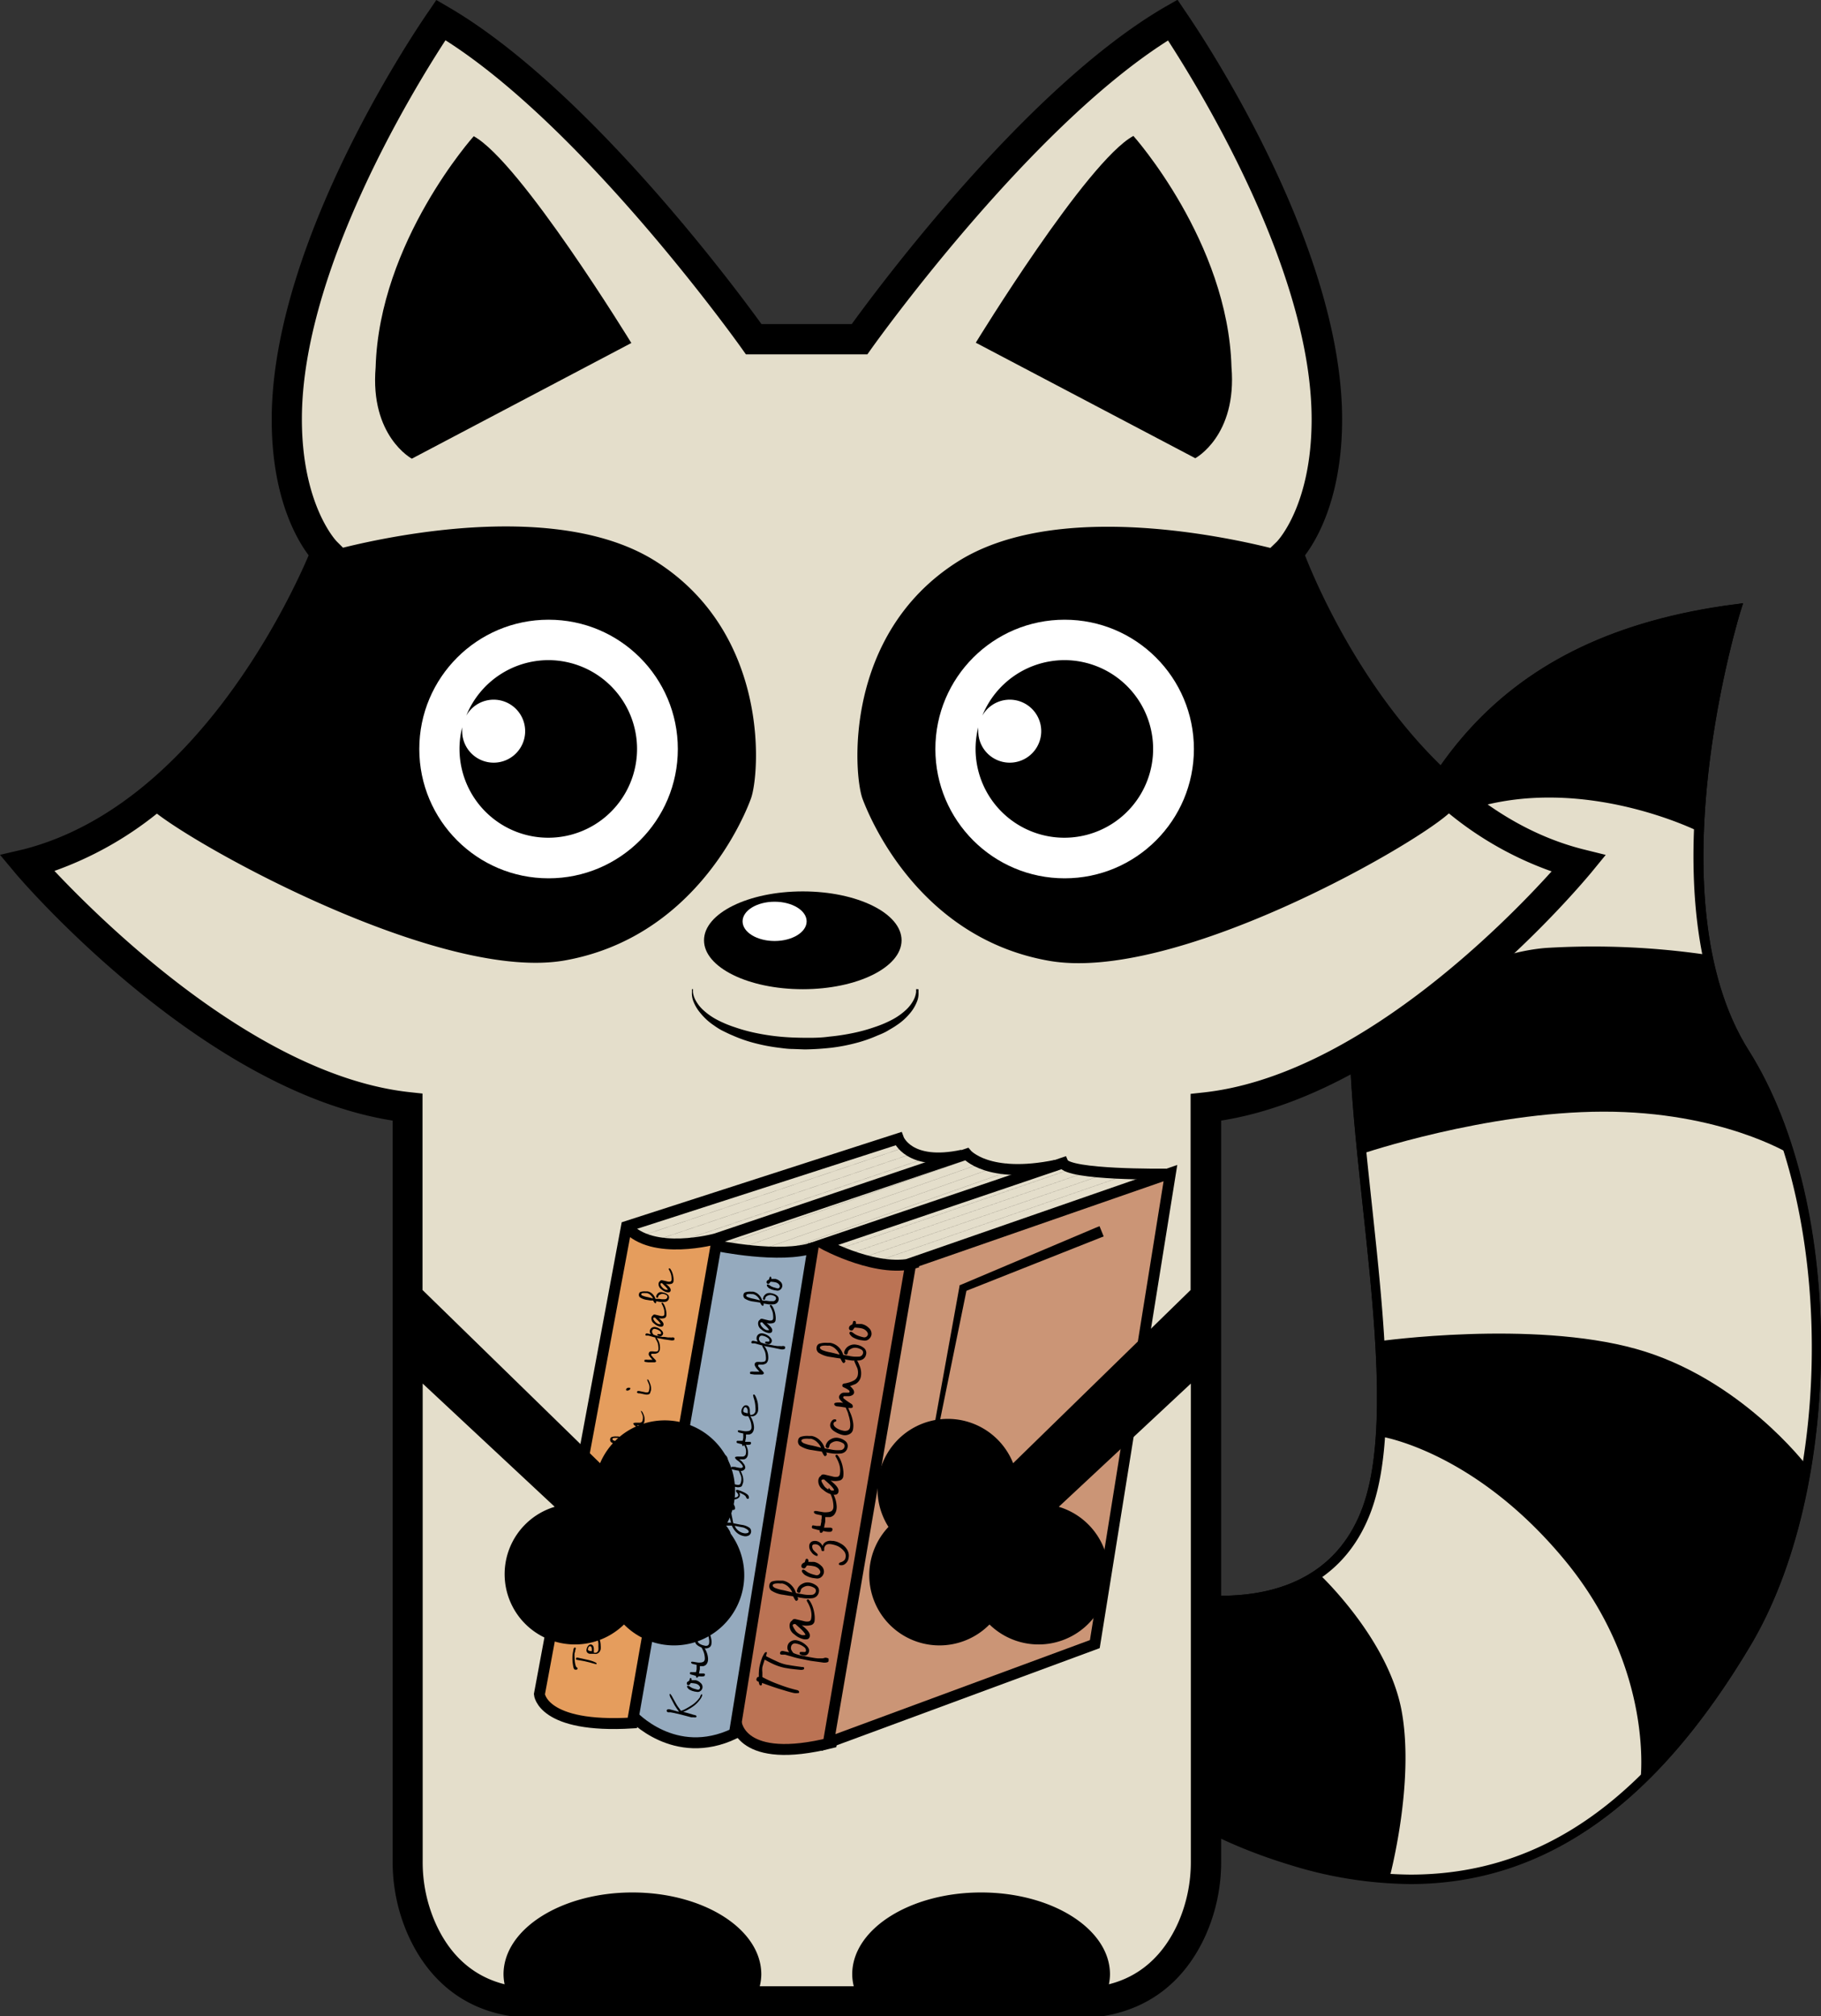 <svg xmlns="http://www.w3.org/2000/svg" viewBox="0 0 236.52 261.82"><rect x="0" y="0" width="236.52" height="261.82" fill="#333333" stroke="none"/><defs><style>.cls-1,.cls-7,.cls-8,.cls-9{stroke:#000;stroke-miterlimit:10;}.cls-1{stroke-width:1.22px;}.cls-2{fill:#e4decb;}.cls-3{fill:#fff;}.cls-4{fill:#bb7354;}.cls-5{fill:#95aabe;}.cls-6{fill:#e59d5d;}.cls-7,.cls-9{fill:none;}.cls-7,.cls-8{stroke-width:1.42px;}.cls-8{fill:#cb9576;}.cls-9{stroke-width:0.01px;}</style></defs><title>logo2</title><g id="Слой_2" data-name="Слой 2"><g id="Слой_1-2" data-name="Слой 1"><path class="cls-1" d="M151,206.93s20.48,5.53,26.55-11-4.61-55.44-.8-70.32c6.27-24.51,17.45-42.5,48.78-46.56,0,0-11.71,37.37,1.09,57.66s11.9,57,.27,76.53-29.13,37.41-59.18,28.25-31-29.38-31-29.38Z"/><path class="cls-2" d="M179.28,186.52s.9,11.27-8,17.81c0,0,9,8.36,10.76,17.78s-1.58,21.79-1.58,21.79a42.68,42.68,0,0,0,32.6-12.61s1.95-14.47-9.84-28.72S179.28,186.52,179.28,186.52Z"/><path class="cls-2" d="M232.42,149.83s-8.88-5.5-24.18-5.48-31.36,5.48-31.36,5.48l2.32,24.32s19.71-2.77,33.27,1,22.17,15.15,22.17,15.15S238.25,162.93,232.42,149.83Z"/><path class="cls-2" d="M200.82,123.09a102.21,102.21,0,0,1,20.94.9s-1.14-14.85-1.09-16c0,0-21.8-11-38.56,1.68,0,0-6.58,14.57-6.23,23.8C175.89,133.43,190.4,123.88,200.82,123.09Z"/><path d="M227.11,136.41c-12.5-19.81-1.14-56.78-1-57.15l.29-.91-.95.12c-33.87,4.39-43.71,25.19-49.3,47-1.75,6.86-.5,18.57.83,31,1.6,14.95,3.26,30.4,0,39.28-3.48,9.47-11.9,11.46-18.34,11.46a32.15,32.15,0,0,1-7.48-.87l-.19,0-14.86,5.42,0,.45c0,.21,1.29,20.77,31.4,29.94a53.93,53.93,0,0,0,15.66,2.5c17.35,0,31.81-10.15,44.22-31C239.68,192.91,239.55,156.13,227.11,136.41ZM226.34,213c-12.34,20.75-26.06,30.42-43.17,30.42a52.73,52.73,0,0,1-15.3-2.44c-26.8-8.17-30.11-25.41-30.49-28.39l13.63-5a33.54,33.54,0,0,0,7.6.86c6.83,0,15.76-2.13,19.49-12.26,3.37-9.15,1.69-24.75.08-39.83-1.32-12.29-2.56-23.9-.86-30.54,5.43-21.2,14.94-41.42,47.33-46-1.75,6-10.41,38.49,1.43,57.25C238.3,156.45,238.43,192.62,226.34,213Z"/><path class="cls-2" d="M104.76,259.85H66.47c-6.57-1-10-5.47-11.74-9.39a21.58,21.58,0,0,1-1.81-8.83V143.8C28.18,141,3.53,112.15,3.53,112.15c25.92-6.68,38.78-40.42,38.78-40.42s-5.11-4.91-5.11-17.28c0-23.17,20-51.84,20-51.84C76.49,13.8,97.89,44,97.89,44h13.75S133,13.8,152.29,2.61c0,0,20,28.67,20,51.84,0,12.37-5.11,17.28-5.11,17.28s11.88,33.74,37.8,40.42c0,0-23.66,28.9-48.41,31.65v97.84a21.58,21.58,0,0,1-1.81,8.83c-1.76,3.92-5.17,8.34-11.74,9.39Z"/><ellipse cx="104.27" cy="122.1" rx="12.83" ry="6.35"/><ellipse class="cls-3" cx="100.61" cy="119.64" rx="4.16" ry="2.55"/><path d="M119.3,128.46l0,.39a2.78,2.78,0,0,1-.18,1.16,5.34,5.34,0,0,1-.94,1.58,7.79,7.79,0,0,1-1.77,1.57c-.35.25-.74.46-1.14.7s-.84.42-1.29.6a18,18,0,0,1-2.89,1,23.05,23.05,0,0,1-3.19.6c-1.11.12-2.18.19-3.36.21l-1.62-.06c-.56,0-1.13-.08-1.68-.15a23.64,23.64,0,0,1-3.18-.6,18.12,18.12,0,0,1-2.89-1c-.45-.18-.88-.4-1.29-.6s-.79-.45-1.14-.7A7.81,7.81,0,0,1,91,131.58a5.33,5.33,0,0,1-.95-1.58,2.87,2.87,0,0,1-.18-1.16l0-.4H90l0,.38a3,3,0,0,0,.31,1,4.81,4.81,0,0,0,1,1.31,8.45,8.45,0,0,0,1.77,1.26,14.92,14.92,0,0,0,2.37,1,21.42,21.42,0,0,0,2.79.76,27.81,27.81,0,0,0,3.06.46c1,.1,2.12.14,3.2.15s2.14,0,3.19-.15a27.81,27.81,0,0,0,3.06-.46,21.43,21.43,0,0,0,2.79-.76,14.92,14.92,0,0,0,2.37-1,8.45,8.45,0,0,0,1.77-1.26,4.81,4.81,0,0,0,1-1.31,3,3,0,0,0,.31-1l0-.38Z"/><path class="cls-4" d="M106.05,161.94,95.73,223s.12,2,1,2.65,7.93,3.2,11.22.65h0l10.29-61.54s-6.4-.45-7.47-1.2a33.11,33.11,0,0,0-4.18-2Z"/><path class="cls-5" d="M93,161.75s7.92,1.87,12,.46l.33,1.31-10,61.58a7.13,7.13,0,0,1-6.5,1.1c-3.73-1.23-7.37-3.66-6.75-4.82Z"/><path class="cls-6" d="M81.37,160.15,70.06,220s.78,2.95,5.87,4,6.2-.23,6.2-.23L93,160.86a44.44,44.44,0,0,1-6.1.65,32.57,32.57,0,0,1-5.37-2Z"/><path class="cls-7" d="M125,150c-7,1.51-8.31-2.14-8.31-2.14L81.37,159.26,70.06,220s.35,4.44,12.07,3.73l10.87-62s8.37,1.77,12.69.27"/><path class="cls-7" d="M81.37,159.26c3.37,3.9,11.62,1.6,11.62,1.6l32.56-11s2.74,3.28,11.62,1.45"/><path class="cls-7" d="M82.09,222.7s5.5,6.13,13.3,2.4l10.29-63.57"/><path class="cls-7" d="M95.63,223.66s.48,5.62,12.37,2.64l10.29-61.54"/><polygon class="cls-8" points="107.6 226.27 142.2 213.49 152.02 152.33 118.3 164.04 107.6 226.27"/><path class="cls-7" d="M151.47,152.46c-.35,0-12.69.15-13.4-1.45L107,161.54s7.31,4,12.16,2.35"/><polygon points="142.69 160.81 125.28 167.71 125.58 167.34 116.69 210.91 124.6 167.16 124.64 166.89 124.9 166.79 142.15 159.49 142.81 159.22 143.35 160.55 142.69 160.81"/><path d="M99.46,214.54l.14,0s0,.06,0,.12l-.11.39q.78.4,1.45.7a5.52,5.52,0,0,0,1.16.4l.9.15,1.12.16.15,0a.39.39,0,0,1,.17.07s0,.08,0,.16-.19.17-.5.14l-.69-.07-.6-.07-.74-.12a7,7,0,0,1-1.52-.51q-.46-.21-1.07-.56l-.17.54q-.1.32-.13.45a2.94,2.94,0,0,0,0,.67q0,.31,0,.61a15.54,15.54,0,0,0,2.26,1,17.66,17.66,0,0,0,2.28.7.33.33,0,0,1,.18.11.21.21,0,0,1,.05.19c0,.05-.07.08-.19.08a1.92,1.92,0,0,1-.43,0q-.3-.06-.87-.22l-1.16-.35q-.6-.19-1.45-.49l-.72-.26,0,.13a.43.43,0,0,1-.07.18.15.15,0,0,1-.16,0c-.05,0-.1-.07-.13-.18a1,1,0,0,1-.06-.28.46.46,0,0,1-.23-.12.21.21,0,0,1-.07-.2.46.46,0,0,1,.11-.25.29.29,0,0,1,.21-.07,3.83,3.83,0,0,1,0-.62,4.7,4.7,0,0,1,.07-.66,8.08,8.08,0,0,1,.38-1.29Q99.34,214.51,99.46,214.54Z"/><path d="M103.5,213a2.49,2.49,0,0,1,1.08.53q.59.48.5.92a.67.67,0,0,1-.26.42.63.63,0,0,1-.51.09q-.49-.1-.45-.3c0-.12.09-.17.21-.15l.26,0a.47.47,0,0,0,.22,0,.16.16,0,0,0,.13-.13.55.55,0,0,0-.25-.51,2.31,2.31,0,0,0-1.08-.46.47.47,0,0,0-.39.08.5.5,0,0,0-.2.3.71.71,0,0,0,0,.4,1.67,1.67,0,0,0,.3.46l.3.12a8.12,8.12,0,0,0,1,.26l.62.12.46.08a7.33,7.33,0,0,0,.79.11l.5,0a1,1,0,0,0,.38-.07.5.5,0,0,1,.23,0,.53.53,0,0,1,.28.11s0,.14,0,.28-.11.18-.26.21a1.37,1.37,0,0,1-.54,0l-1.53-.21-1.36-.27q-.4-.08-.85-.21l-1.11-.32h-.2l-.25,0a.29.29,0,0,1-.19-.09.25.25,0,0,1,0-.18.26.26,0,0,1,.17-.19.47.47,0,0,1,.27,0l.74.15a1.42,1.42,0,0,1-.21-.37.92.92,0,0,1,0-.49.85.85,0,0,1,.4-.54A1.05,1.05,0,0,1,103.5,213Z"/><path d="M105,207.69s.13.11.24.29a3.53,3.53,0,0,1,.32.68,4.73,4.73,0,0,1,.23,1,3,3,0,0,1,0,.88.62.62,0,0,1-.49.49,2.61,2.61,0,0,1-1.17,0,5.53,5.53,0,0,1,.65.57q.47.5.4.85a.46.46,0,0,1-.26.39,1.22,1.22,0,0,1-.6,0,2.64,2.64,0,0,1-1.14-.61,1.34,1.34,0,0,1-.62-1.27,1,1,0,0,1,.12-.34.91.91,0,0,1,.24-.22q0-.09.15-.14a.61.61,0,0,1,.32,0l.63.15.54.13a1.43,1.43,0,0,0,.5,0,.38.38,0,0,0,.29-.34,2.46,2.46,0,0,0,.05-.51,2.8,2.8,0,0,0-.16-.87,4.33,4.33,0,0,0-.36-.78,1.16,1.16,0,0,1-.1-.21A.17.17,0,0,1,105,207.69Zm-1.69,3.2-.11,0q-.21,0-.24.14t.4.77a1.78,1.78,0,0,0,.8.52,1.39,1.39,0,0,0,.3,0c.09,0,.13,0,.14-.06s-.22-.42-.74-.88Z"/><path d="M105.13,205.5a2,2,0,0,1,.93.41.81.81,0,0,1,.3.81,1,1,0,0,1-.32.58,1.07,1.07,0,0,1-.66.24,4.82,4.82,0,0,1-.89,0q-.48-.06-.92-.15l.07.13a.24.24,0,0,1-.08.29.18.18,0,0,1-.14.06q-.09,0-.25-.29l-.16-.3-.56-.08-.74-.12a3.58,3.58,0,0,1-1.55-.56.74.74,0,0,1-.22-.74.55.55,0,0,1,.31-.41,2.74,2.74,0,0,1,1.06-.12h.19l.2,0a2.07,2.07,0,0,1,1.17.68,2.37,2.37,0,0,1,.52.93l.38.07.39.07a5.13,5.13,0,0,0,.62.09,4.86,4.86,0,0,0,.62,0,.54.54,0,0,0,.35-.11.53.53,0,0,0,.22-.35.42.42,0,0,0-.23-.45,1.71,1.71,0,0,0-.61-.23,1.11,1.11,0,0,0-.7.11c-.25.12-.39.26-.42.42a1.08,1.08,0,0,1-.09.27.15.15,0,0,1-.18.08.32.32,0,0,1-.18-.1.21.21,0,0,1-.05-.19,1.24,1.24,0,0,1,.68-.87A1.39,1.39,0,0,1,105.13,205.5Zm-3.77.12a3.05,3.05,0,0,0-.61,0q-.36.06-.39.22t.27.34a5,5,0,0,0,1.11.31l.47.11.7.18a2,2,0,0,0-.45-.66,1.67,1.67,0,0,0-.87-.51Z"/><path d="M104.82,202.41a.21.21,0,0,1,.17.18.58.58,0,0,1,0,.23,1.93,1.93,0,0,1,.39,0,2.09,2.09,0,0,1,.38,0,1.78,1.78,0,0,1,.88.48,1,1,0,0,1,.37.91,1,1,0,0,1-.35.58.8.8,0,0,1-.6.18l-.51-.07a3,3,0,0,1-.47-.13,3.92,3.92,0,0,1-.44-.2,1.17,1.17,0,0,1-.34-.29q-.17-.2-.15-.29a.17.17,0,0,1,.22-.16.66.66,0,0,1,.23.12l.27.19a2.72,2.72,0,0,0,.51.23,4.86,4.86,0,0,0,.61.17.46.46,0,0,0,.35-.07.47.47,0,0,0,.21-.33q0-.21-.23-.45a1.24,1.24,0,0,0-.6-.31,4,4,0,0,0-.6-.08.85.85,0,0,0-.33,0,1.32,1.32,0,0,1-.17.25.26.26,0,0,1-.24.11q-.3-.06-.29-.31a.41.41,0,0,1,.16-.33,1.5,1.5,0,0,1,.29-.17c0-.1.06-.19.08-.3S104.74,202.4,104.82,202.41Z"/><path d="M108.07,200.09l.18,0a3.33,3.33,0,0,1,.48.12,4.13,4.13,0,0,1,.49.24,2.07,2.07,0,0,1,.86.86,1.46,1.46,0,0,1,.14,1,1.17,1.17,0,0,1-.48.79.74.74,0,0,1-.57.14q-.25,0-.21-.22s.06-.09.14-.12l.25-.09a1,1,0,0,0,.31-.21.64.64,0,0,0,.16-.33,1,1,0,0,0-.12-.75,2.48,2.48,0,0,0-.61-.59,1.89,1.89,0,0,0-.47-.24,3.9,3.9,0,0,0-.55-.15q-.63-.13-.86.16a.72.72,0,0,0-.1.16.91.91,0,0,0-.06.19c0,.11,0,.19,0,.23s0,.11-.08.12a.29.29,0,0,1-.14,0c-.09,0-.13-.06-.14-.12a.85.85,0,0,0-.21-.48.77.77,0,0,0-.44-.26.82.82,0,0,0-.31,0,.24.24,0,0,0-.23.19.76.76,0,0,0,.23.64,4.33,4.33,0,0,0,.37.34l.09.09a.2.2,0,0,1,0,.15c0,.06,0,.09,0,.09l-.13,0a1.2,1.2,0,0,1-.69-.53,1.09,1.09,0,0,1-.26-.84.65.65,0,0,1,.41-.53,1.05,1.05,0,0,1,1,.19,1.12,1.12,0,0,1,.32.44.79.79,0,0,1,.42-.55A1.21,1.21,0,0,1,108.07,200.09Z"/><path d="M107.83,193.45q.11,0,.33.42a4.12,4.12,0,0,1,.34.78,3.7,3.7,0,0,1,.15.73,2,2,0,0,1,0,.6,1.49,1.49,0,0,1-.31.72,1,1,0,0,1-.55.3l-.29,0h-.31l0,.12v.09l0,.18c0,.06,0,.13,0,.19l-.16.79.13,0,.13,0h.6a.42.42,0,0,1,.21.1.23.23,0,0,1,0,.22c0,.13-.13.21-.3.22a2.33,2.33,0,0,1-.6-.05l-.31-.06a.25.25,0,0,1-.34.22q-.09,0-.08-.3l-.47-.12-.33-.09a.34.34,0,0,1-.19-.09.28.28,0,0,1,0-.25c0-.08.08-.11.19-.09l.41.07.16,0,.16,0,.17,0,.11-.55,0-.12,0-.1.05-.26c0-.09,0-.17,0-.26l0-.08-.58-.13a.77.77,0,0,1-.35-.14.2.2,0,0,1-.08-.2c0-.11.19-.14.51-.07l.71.12a2.07,2.07,0,0,0,.51,0,1.19,1.19,0,0,0,.57-.16.66.66,0,0,0,.22-.42,1.81,1.81,0,0,0,0-.4,4.36,4.36,0,0,0-.11-.69,4.87,4.87,0,0,0-.41-1,.91.91,0,0,1-.13-.33c0-.09.06-.13.12-.11Z"/><path d="M108.73,188.91s.13.11.24.29a3.58,3.58,0,0,1,.32.68,4.73,4.73,0,0,1,.23,1,3,3,0,0,1,0,.88.62.62,0,0,1-.49.49,2.61,2.61,0,0,1-1.17,0,5.45,5.45,0,0,1,.65.57q.47.5.4.85a.46.46,0,0,1-.26.39,1.22,1.22,0,0,1-.6,0,2.64,2.64,0,0,1-1.14-.61,1.34,1.34,0,0,1-.62-1.27,1,1,0,0,1,.12-.34.91.91,0,0,1,.24-.22q0-.09.15-.14a.61.61,0,0,1,.32,0l.63.15.54.13a1.43,1.43,0,0,0,.5,0,.38.38,0,0,0,.29-.34,2.46,2.46,0,0,0,.05-.51,2.8,2.8,0,0,0-.16-.87,4.33,4.33,0,0,0-.36-.78,1.16,1.16,0,0,1-.1-.21A.17.17,0,0,1,108.73,188.91Zm-1.69,3.2-.11,0q-.21,0-.24.14t.4.77a1.78,1.78,0,0,0,.8.52,1.39,1.39,0,0,0,.3,0c.09,0,.13,0,.14-.06s-.22-.42-.74-.88Z"/><path d="M108.86,186.71a2,2,0,0,1,.93.41.81.81,0,0,1,.3.81,1,1,0,0,1-.32.58,1.07,1.07,0,0,1-.66.24,4.82,4.82,0,0,1-.89,0q-.48-.06-.92-.15l.07.13a.24.24,0,0,1-.08.29.18.18,0,0,1-.14.06q-.09,0-.25-.29l-.16-.3-.56-.08-.74-.12a3.58,3.58,0,0,1-1.55-.56.74.74,0,0,1-.22-.74.55.55,0,0,1,.31-.41,2.74,2.74,0,0,1,1.06-.12h.19l.2,0a2.07,2.07,0,0,1,1.17.68,2.37,2.37,0,0,1,.52.93l.38.07.39.07a5.13,5.13,0,0,0,.62.09,4.86,4.86,0,0,0,.62,0,.54.54,0,0,0,.35-.11.53.53,0,0,0,.22-.35.42.42,0,0,0-.23-.45,1.71,1.71,0,0,0-.61-.23,1.11,1.11,0,0,0-.7.11c-.25.12-.39.26-.42.42a1.08,1.08,0,0,1-.09.27.15.15,0,0,1-.18.08.32.32,0,0,1-.18-.1.21.21,0,0,1-.05-.19,1.24,1.24,0,0,1,.68-.87A1.39,1.39,0,0,1,108.86,186.71Zm-3.77.12a3,3,0,0,0-.61,0q-.36.06-.39.22t.27.34a5,5,0,0,0,1.11.31l.47.11.7.18a2,2,0,0,0-.45-.66,1.67,1.67,0,0,0-.87-.51Z"/><path d="M110,182.56q.1,0,.21.33c.08.22.16.42.25.61a5.2,5.2,0,0,1,.33,1.13,2.69,2.69,0,0,1,0,1,.83.83,0,0,1-.47.6,1.28,1.28,0,0,1-.84.11,3.26,3.26,0,0,1-1-.41q-.75-.44-.64-1a.92.92,0,0,1,.24-.47.42.42,0,0,1,.4-.15c.11,0,.15.07.14.16s-.07.12-.17.15a.24.24,0,0,0-.18.18q-.07.33.36.62a2.33,2.33,0,0,0,.87.35.93.93,0,0,0,.65-.05.55.55,0,0,0,.26-.4,2.37,2.37,0,0,0,0-.7,4.82,4.82,0,0,0-.22-.93q0-.15-.26-.71a.71.71,0,0,1-.07-.29c0-.07,0-.11.06-.12A.23.23,0,0,1,110,182.56Z"/><path d="M111.13,176.54q.2,0,.49.74a2.5,2.5,0,0,1,.2,1.43,1.43,1.43,0,0,1-.69,1l-.72.28a2,2,0,0,1,.37.39.64.64,0,0,1,.15.48.42.42,0,0,1-.13.23.86.86,0,0,1-.29.16,1,1,0,0,1-.27.05l-.31,0h-.27a.15.15,0,0,0-.14.12c0,.06,0,.15.17.25a5.26,5.26,0,0,0,.5.37l.41.27a.39.39,0,0,1,.16.38.15.15,0,0,1-.16.13,1.48,1.48,0,0,1-.37,0l-.23,0-.24-.06-.57-.09-.52-.06a.48.48,0,0,1-.24-.12.21.21,0,0,1-.07-.2q0-.15.49-.17a3.1,3.1,0,0,1,.67.05,2.87,2.87,0,0,1-.39-.4.57.57,0,0,1-.16-.39.68.68,0,0,1,.2-.35.65.65,0,0,1,.4-.19h.45c.2,0,.31,0,.32-.09s0-.19-.2-.3a2.25,2.25,0,0,0-.34-.2l-.31-.15a.22.22,0,0,1-.07-.25c0-.12.12-.19.29-.21a1.86,1.86,0,0,0,.38-.08,3,3,0,0,0,.86-.33,1,1,0,0,0,.46-.65,1.82,1.82,0,0,0-.06-.93l-.39-.88C111,176.59,111.07,176.53,111.13,176.54Z"/><path d="M111.27,174.62a2,2,0,0,1,.93.41.81.81,0,0,1,.3.81,1,1,0,0,1-.32.58,1.07,1.07,0,0,1-.66.24,4.82,4.82,0,0,1-.89,0q-.48-.06-.92-.15l.07.13a.24.24,0,0,1-.08.29.18.18,0,0,1-.14.06q-.09,0-.25-.29l-.16-.3-.56-.08-.74-.12a3.58,3.58,0,0,1-1.55-.56.74.74,0,0,1-.22-.74.56.56,0,0,1,.31-.41,2.74,2.74,0,0,1,1.06-.12h.19l.2,0A2.07,2.07,0,0,1,109,175a2.37,2.37,0,0,1,.52.93l.38.07.39.07a5.13,5.13,0,0,0,.62.09,4.86,4.86,0,0,0,.62,0,.54.54,0,0,0,.35-.11.53.53,0,0,0,.22-.35.42.42,0,0,0-.23-.45,1.71,1.71,0,0,0-.61-.23,1.11,1.11,0,0,0-.7.11c-.25.12-.39.26-.42.42a1.08,1.08,0,0,1-.09.27.15.15,0,0,1-.18.08.32.32,0,0,1-.18-.1.21.21,0,0,1-.05-.19,1.24,1.24,0,0,1,.68-.87A1.39,1.39,0,0,1,111.27,174.62Zm-3.77.12a3,3,0,0,0-.61,0q-.36.06-.39.22t.27.34a5,5,0,0,0,1.11.31l.47.11.7.18a2,2,0,0,0-.45-.66,1.67,1.67,0,0,0-.87-.51Z"/><path d="M111,171.52a.21.21,0,0,1,.17.18.58.58,0,0,1,0,.23,1.93,1.93,0,0,1,.39,0,2.1,2.1,0,0,1,.38,0,1.78,1.78,0,0,1,.88.48,1,1,0,0,1,.37.91,1,1,0,0,1-.35.58.8.8,0,0,1-.6.18l-.51-.07a3,3,0,0,1-.47-.13,3.92,3.92,0,0,1-.44-.2,1.16,1.16,0,0,1-.34-.29q-.17-.2-.15-.29a.17.17,0,0,1,.22-.16.66.66,0,0,1,.23.12l.27.19a2.72,2.72,0,0,0,.51.23,4.86,4.86,0,0,0,.61.17.46.46,0,0,0,.35-.07.47.47,0,0,0,.21-.33q0-.21-.23-.45a1.24,1.24,0,0,0-.6-.31,4,4,0,0,0-.6-.08.85.85,0,0,0-.33,0,1.32,1.32,0,0,1-.17.25.26.26,0,0,1-.24.11q-.3-.06-.29-.31a.41.41,0,0,1,.16-.33,1.47,1.47,0,0,1,.29-.17c0-.1.06-.19.08-.3S110.87,171.51,111,171.52Z"/><path d="M88.33,161.54"/><path d="M75.93,224"/><path d="M74.69,213.94c.07,0,.1.06.09.15l-.08.26c0,.09,0,.18-.07.29a3.33,3.33,0,0,0,0,.61,4.6,4.6,0,0,0,.07.75,1.83,1.83,0,0,0,.11.39.23.23,0,0,0,.1.12l.09.06a.13.13,0,0,1,0,.12.13.13,0,0,1-.08.11.51.51,0,0,1-.23,0q-.19,0-.27-.62a5,5,0,0,1-.07-.84,3.85,3.85,0,0,1,.06-.75l.07-.37C74.51,214,74.59,213.93,74.69,213.94Zm.45,1.33.51.11.63.14a4.9,4.9,0,0,1,.82.24c.27.11.4.19.39.26s0,.07,0,.07h-.11l-.83-.23-.63-.15-.55-.1-.45-.08a.15.15,0,0,1-.11-.07.15.15,0,0,1,0-.09.15.15,0,0,1,.16-.13Z"/><path d="M77.62,212.38s.09.1.17.27a3.22,3.22,0,0,1,.17.51,2.31,2.31,0,0,1,.06.51,2.34,2.34,0,0,1,0,.48.79.79,0,0,1-.25.45.64.64,0,0,1-.59.15l-.19,0-.21,0-.19,0-.16-.05a.44.44,0,0,1-.23-.24.56.56,0,0,1,0-.35.89.89,0,0,1,.2-.41.39.39,0,0,1,.37-.16.39.39,0,0,1,.27.19.83.83,0,0,1,.09.32c0,.1,0,.19,0,.27l0,.27a.5.5,0,0,0,.34,0,.48.48,0,0,0,.25-.35,1.94,1.94,0,0,0,0-.43,4.17,4.17,0,0,0,0-.48,3.44,3.44,0,0,0-.12-.46l-.07-.23a.26.26,0,0,1,0-.1S77.59,212.38,77.62,212.38Zm-1,1.39a.15.15,0,0,0-.15.08.7.7,0,0,0-.1.26.22.22,0,0,0,0,.13.21.21,0,0,0,.1.1l.21.06.19,0a2,2,0,0,0,0-.24c0-.1,0-.18-.05-.24a.29.29,0,0,0-.08-.14A.24.24,0,0,0,76.63,213.77Z"/><path d="M77,211a.13.13,0,0,1,.1.11.36.36,0,0,1,0,.14l.23,0,.23,0a1.07,1.07,0,0,1,.53.29.59.59,0,0,1,.22.54.57.57,0,0,1-.21.35.48.48,0,0,1-.36.11l-.3,0-.28-.08-.26-.12a.7.7,0,0,1-.2-.17c-.07-.08-.1-.14-.09-.18a.1.1,0,0,1,.13-.09.41.41,0,0,1,.14.07l.16.11a1.64,1.64,0,0,0,.31.14l.37.1a.28.28,0,0,0,.21,0,.29.29,0,0,0,.13-.2c0-.08,0-.17-.14-.27a.75.75,0,0,0-.36-.19l-.36,0a.51.51,0,0,0-.2,0,.77.77,0,0,1-.1.15.16.16,0,0,1-.14.06c-.12,0-.18-.09-.17-.18a.22.22,0,0,1,0-.06.24.24,0,0,1,.09-.14l.17-.1,0-.18C76.94,211,77,211,77,211Z"/><path d="M77.83,209.26a1.5,1.5,0,0,1,.65.32q.35.29.3.55a.4.4,0,0,1-.16.25.38.38,0,0,1-.31.05q-.3-.06-.27-.18c0-.07.06-.1.12-.09l.15,0a.28.28,0,0,0,.13,0,.1.1,0,0,0,.08-.08.33.33,0,0,0-.15-.31,1.38,1.38,0,0,0-.65-.28.28.28,0,0,0-.23.05.29.29,0,0,0-.12.18.42.42,0,0,0,0,.24,1,1,0,0,0,.18.28l.18.07a4.92,4.92,0,0,0,.58.15l.37.07.27,0,.47.07.3,0a.56.56,0,0,0,.23,0,.3.3,0,0,1,.14,0,.32.32,0,0,1,.17.07s0,.08,0,.17-.06.11-.15.13a.81.81,0,0,1-.32,0l-.92-.13-.82-.16-.51-.13-.66-.19H76.8l-.15,0a.17.17,0,0,1-.11-.05.15.15,0,0,1,0-.11.16.16,0,0,1,.1-.11.28.28,0,0,1,.16,0l.44.09a.88.88,0,0,1-.12-.22.55.55,0,0,1,0-.3.51.51,0,0,1,.24-.32A.63.63,0,0,1,77.83,209.26Z"/><path d="M76.23,208.06l.09,0a.18.18,0,0,1,0,.15c0,.06-.07.11-.17.16a.44.44,0,0,1-.25.05.2.2,0,0,1-.1-.05.12.12,0,0,1,0-.12.27.27,0,0,1,.18-.18A.48.48,0,0,1,76.23,208.06Zm2.34-1.1c.09,0,.2.19.32.52a1.71,1.71,0,0,1,.13.91l-.1.31a.29.29,0,0,1-.12.17.65.65,0,0,1-.18.06.92.92,0,0,1-.31,0l-.35-.07-.37-.08-.15,0a.61.61,0,0,1-.18-.06.11.11,0,0,1-.05-.12.14.14,0,0,1,.08-.11.55.55,0,0,1,.26,0l.34.07.39.08a.75.75,0,0,0,.33,0q.12,0,.18-.31a1.39,1.39,0,0,0,0-.65l-.25-.6V207A.06.06,0,0,1,78.57,207Z"/><path d="M79.23,203.55s.07.07.14.2a2.67,2.67,0,0,1,.17.36,1.8,1.8,0,0,1,.14.95.67.67,0,0,1-.27.45.58.58,0,0,1-.46.1l-.29-.06a.14.14,0,0,0,0,.07.14.14,0,0,1,0,.07l.12.09.14.14a1.56,1.56,0,0,1,.29.38.71.71,0,0,1,.05.46.56.56,0,0,1-.27.35.55.55,0,0,1-.39.12.24.24,0,0,1-.12-.07.14.14,0,0,1,0-.13.28.28,0,0,1,.06-.14s.08,0,.18,0,.34,0,.38-.23a.5.5,0,0,0-.1-.32,1,1,0,0,0-.28-.32.55.55,0,0,1,0,.16l0,.12a.4.4,0,0,1-.26.32.65.65,0,0,1-.37,0,.52.52,0,0,1-.35-.24.6.6,0,0,1-.07-.46.69.69,0,0,1,.21-.43.44.44,0,0,1,.36-.06h.07l.12.05-.4-.25c-.1-.06-.14-.12-.13-.18a.13.13,0,0,1,0-.08.11.11,0,0,1,.09,0l.49.18.33.11a.59.59,0,0,0,.4,0,.34.34,0,0,0,.14-.24,1.6,1.6,0,0,0-.07-.78,3.39,3.39,0,0,0-.14-.37.68.68,0,0,1-.08-.24C79.13,203.56,79.17,203.54,79.23,203.55Zm-1,2.12q-.25,0-.32.3a.33.33,0,0,0,.06.25.3.3,0,0,0,.17.15.39.39,0,0,0,.22,0,.2.2,0,0,0,.12-.17v-.06a1.68,1.68,0,0,0,0-.19,1,1,0,0,0,0-.17A1.26,1.26,0,0,0,78.23,205.68Z"/><path d="M80.55,200a3.65,3.65,0,0,1,.56.14,2.83,2.83,0,0,1,.44.25,1.45,1.45,0,0,1,.42.44.9.9,0,0,1,.16.67.82.82,0,0,1-.28.5.42.42,0,0,1-.33.11c-.09,0-.13-.06-.11-.14a.13.13,0,0,1,.08-.09l.09,0a.49.49,0,0,0,.19-.12.42.42,0,0,0,.09-.2.76.76,0,0,0-.11-.53,1.09,1.09,0,0,0-.41-.43,2.6,2.6,0,0,0-.41-.2l-.35-.09-.34,0h-.29a.75.75,0,0,1,.36.34.66.66,0,0,1,.08.44.61.61,0,0,1-.16.34.48.48,0,0,1-.43.09,1,1,0,0,1-.53-.32,1.06,1.06,0,0,1-.31-.72s0,0,0,0v0q0-.1.1-.09s.07.08.12.21l.07.2a.73.73,0,0,0,.28.34.89.89,0,0,0,.33.15.25.25,0,0,0,.17,0,.22.22,0,0,0,.11-.16.52.52,0,0,0-.12-.41,1.35,1.35,0,0,0-.28-.28l-.24,0h-.2c-.09,0-.12-.08-.1-.18s.17-.07.47-.08A4,4,0,0,1,80.55,200Z"/><path d="M80.68,197s.09.1.17.27a3.22,3.22,0,0,1,.17.51,2.31,2.31,0,0,1,.06.51,2.34,2.34,0,0,1,0,.48.79.79,0,0,1-.25.45.64.64,0,0,1-.59.15l-.19,0-.21,0-.19,0-.16-.05a.44.44,0,0,1-.23-.24.56.56,0,0,1,0-.35.89.89,0,0,1,.2-.41.39.39,0,0,1,.37-.16.39.39,0,0,1,.27.19.83.83,0,0,1,.09.32c0,.1,0,.19,0,.27l0,.27a.5.5,0,0,0,.34,0,.48.48,0,0,0,.25-.35,1.94,1.94,0,0,0,0-.43,4.17,4.17,0,0,0,0-.48,3.44,3.44,0,0,0-.12-.46l-.07-.23a.26.26,0,0,1,0-.1S80.66,197,80.68,197Zm-1,1.39a.15.15,0,0,0-.15.08.7.7,0,0,0-.1.26.22.22,0,0,0,0,.13.21.21,0,0,0,.1.1l.21.06.19,0a2,2,0,0,0,0-.24c0-.1,0-.18-.05-.24a.29.29,0,0,0-.08-.14A.24.24,0,0,0,79.69,198.35Z"/><path d="M80.54,195.6a1.5,1.5,0,0,1,.65.32q.35.29.3.55a.4.4,0,0,1-.16.25.38.38,0,0,1-.31.05q-.3-.06-.27-.18c0-.07.06-.1.12-.09l.15,0a.28.28,0,0,0,.13,0,.1.1,0,0,0,.08-.08.33.33,0,0,0-.15-.31,1.38,1.38,0,0,0-.65-.28.28.28,0,0,0-.23.05.29.29,0,0,0-.12.18.42.42,0,0,0,0,.24,1,1,0,0,0,.18.28l.18.07a4.92,4.92,0,0,0,.58.15l.37.07.27,0,.47.07.3,0a.56.56,0,0,0,.23,0,.3.3,0,0,1,.14,0,.32.32,0,0,1,.17.07s0,.08,0,.17-.06.11-.15.13a.81.81,0,0,1-.32,0l-.92-.13-.82-.16-.51-.13-.66-.19h-.12l-.15,0a.17.17,0,0,1-.11-.05.15.15,0,0,1,0-.11.16.16,0,0,1,.1-.11.28.28,0,0,1,.16,0l.44.09a.88.88,0,0,1-.12-.22.55.55,0,0,1,0-.3.51.51,0,0,1,.24-.32A.63.63,0,0,1,80.54,195.6Z"/><path d="M81.8,190.6s.07,0,.1.11l.17.41a2,2,0,0,1,.17.57,1.54,1.54,0,0,1,0,.51.49.49,0,0,1-.24.38,1.09,1.09,0,0,1-.63,0,1.27,1.27,0,0,1,.2.2l.25.3.14.16c0,.05.06.09.06.12s-.11.13-.28.14a1.85,1.85,0,0,1-.52,0l-.26,0-.33-.06.34.32a4.17,4.17,0,0,0,.4.34.88.88,0,0,1,.27.27.57.57,0,0,1,.11.43.82.82,0,0,1-.26.47.44.44,0,0,1-.36.14.21.21,0,0,1-.11-.07.15.15,0,0,1,0-.13A.28.28,0,0,1,81,195s.08,0,.16,0a.23.23,0,0,0,.24-.09.48.48,0,0,0,.1-.22c0-.12,0-.23-.21-.34a1.33,1.33,0,0,0-.49-.2.5.5,0,0,0-.34,0,.3.3,0,0,0-.14.21.3.3,0,0,0,0,.2.27.27,0,0,1,0,.16.08.08,0,0,1-.1.07c-.06,0-.11-.08-.16-.19a.61.61,0,0,1,0-.34.52.52,0,0,1,.18-.32.67.67,0,0,1,.56-.08l-.38-.32c-.17-.16-.26-.26-.24-.32a.22.22,0,0,1,.19-.18.93.93,0,0,1,.33,0l.12,0,.11,0,.34,0,.33,0-.26-.27-.22-.24-.19-.17-.19-.2a1.05,1.05,0,0,1-.17-.23.38.38,0,0,1,0-.25.49.49,0,0,1,.13-.25.25.25,0,0,1,.23-.08c.06,0,.09,0,.08.08s0,.06-.1.08-.1.05-.11.09,0,.23.2.33a1.41,1.41,0,0,0,.51.21.54.54,0,0,0,.36,0,.31.31,0,0,0,.16-.22,1.22,1.22,0,0,0,0-.38,2.56,2.56,0,0,0-.13-.51l-.15-.38a.45.45,0,0,1,0-.16A.08.08,0,0,1,81.8,190.6Z"/><path d="M82.33,188s.08.06.14.17a2.13,2.13,0,0,1,.19.41,2.84,2.84,0,0,1,.14.6,1.8,1.8,0,0,1,0,.53.37.37,0,0,1-.29.29,1.55,1.55,0,0,1-.7,0,3.26,3.26,0,0,1,.39.34q.28.3.24.51a.27.27,0,0,1-.16.23.73.73,0,0,1-.36,0,1.58,1.58,0,0,1-.68-.37.8.8,0,0,1-.37-.76.59.59,0,0,1,.07-.2.55.55,0,0,1,.15-.13s0-.06.09-.08a.37.37,0,0,1,.19,0l.38.09.33.08a.88.88,0,0,0,.3,0,.23.23,0,0,0,.17-.21,1.44,1.44,0,0,0,0-.31,1.69,1.69,0,0,0-.1-.52,2.57,2.57,0,0,0-.21-.47l-.06-.13A.1.1,0,0,1,82.33,188Zm-1,1.92-.07,0c-.08,0-.13,0-.15.08s.06.28.24.46a1.06,1.06,0,0,0,.48.31l.18,0c.05,0,.08,0,.08,0s-.13-.25-.44-.53Z"/><path d="M82.41,186.65a1.2,1.2,0,0,1,.56.25.48.48,0,0,1,.18.48.59.59,0,0,1-.19.35.65.65,0,0,1-.4.14,2.92,2.92,0,0,1-.53,0l-.55-.09,0,.08a.15.15,0,0,1,0,.09.15.15,0,0,1-.06.08.1.1,0,0,1-.08,0s-.08-.06-.15-.17l-.1-.18-.33,0-.44-.07a2.16,2.16,0,0,1-.93-.33.44.44,0,0,1-.13-.44.33.33,0,0,1,.19-.24,1.65,1.65,0,0,1,.63-.07h.12l.12,0a1.25,1.25,0,0,1,.7.41,1.43,1.43,0,0,1,.31.56l.23,0,.24,0,.37.05h.37a.33.33,0,0,0,.21-.07.32.32,0,0,0,.13-.21.25.25,0,0,0-.14-.27,1,1,0,0,0-.37-.14A.66.66,0,0,0,82,187c-.15.07-.24.16-.25.25a.61.61,0,0,1-.05.16.09.09,0,0,1-.11,0,.19.19,0,0,1-.11-.06.12.12,0,0,1,0-.11.75.75,0,0,1,.41-.52A.84.84,0,0,1,82.41,186.65Zm-2.26.07a1.91,1.91,0,0,0-.37,0c-.14,0-.22.07-.23.13s0,.14.16.2a3,3,0,0,0,.66.19l.29.07.42.11a1.17,1.17,0,0,0-.27-.39,1,1,0,0,0-.52-.31Z"/><path d="M83.32,183.25c.07,0,.16.16.27.43a1.57,1.57,0,0,1,.11.9.71.71,0,0,1-.13.3.48.48,0,0,1-.33.18l-.27,0h-.25a1.44,1.44,0,0,1,.49.46.74.74,0,0,1,.19.48.4.4,0,0,1-.15.25.6.6,0,0,1-.41.09l-.42-.07-.45-.1a.2.2,0,0,1-.13-.08.15.15,0,0,1,0-.12.11.11,0,0,1,.06-.08.35.35,0,0,1,.19,0l.16,0,.24.06.36.07c.16,0,.25,0,.27-.12s0-.19-.19-.36a1.91,1.91,0,0,0-.37-.34,1,1,0,0,1-.22-.19c-.07-.08-.09-.14-.08-.18s.15-.1.42-.09h.41a.46.46,0,0,0,.26-.09.45.45,0,0,0,.12-.26,1.18,1.18,0,0,0,0-.6l-.23-.56s0-.05,0-.06Z"/><path d="M81.76,180.21l.09,0a.18.18,0,0,1,0,.15c0,.06-.07.11-.17.16a.44.44,0,0,1-.25.05.2.2,0,0,1-.1-.05.12.12,0,0,1,0-.12.27.27,0,0,1,.18-.18A.47.47,0,0,1,81.76,180.21Zm2.34-1.1c.09,0,.2.19.32.52a1.71,1.71,0,0,1,.13.91l-.1.31a.29.29,0,0,1-.12.17.65.65,0,0,1-.18.06.92.92,0,0,1-.31,0l-.35-.07-.37-.08-.15,0a.61.61,0,0,1-.18-.06.11.11,0,0,1-.05-.12.14.14,0,0,1,.08-.11.55.55,0,0,1,.26,0l.34.07.39.08a.75.75,0,0,0,.33,0q.12,0,.18-.31a1.39,1.39,0,0,0,0-.65l-.25-.6v-.07A.06.06,0,0,1,84.1,179.12Z"/><path d="M85.21,173.65s.1.08.19.22a2.15,2.15,0,0,1,.2.41,1.78,1.78,0,0,1,.11.5,1.6,1.6,0,0,1,0,.43.72.72,0,0,1-.21.42.91.91,0,0,1-.47.16l-.31,0c-.08,0-.13,0-.14.1s0,.1.11.21a3.67,3.67,0,0,0,.28.32l.14.14q.11.13.1.2c0,.08-.08.12-.19.14h-.31l-.5,0-.39-.05a.22.22,0,0,1-.12-.06s0-.07,0-.14.05-.07.13-.08a1,1,0,0,1,.28,0l.24,0h.41a4.26,4.26,0,0,1-.32-.36,1.26,1.26,0,0,1-.17-.27.37.37,0,0,1,0-.22.29.29,0,0,1,.22-.23,1.89,1.89,0,0,1,.42,0,1.5,1.5,0,0,0,.42,0,.26.26,0,0,0,.18-.2,1.63,1.63,0,0,0,0-.4,2.3,2.3,0,0,0-.07-.46,2.91,2.91,0,0,0-.24-.5.44.44,0,0,1-.08-.18s0-.07,0-.07Z"/><path d="M85.17,172.33a1.5,1.5,0,0,1,.65.32q.35.29.3.55a.4.4,0,0,1-.16.25.38.38,0,0,1-.31.05q-.3-.06-.27-.18c0-.07.06-.1.12-.09l.15,0a.28.28,0,0,0,.13,0,.1.1,0,0,0,.08-.08.33.33,0,0,0-.15-.31,1.38,1.38,0,0,0-.65-.28.28.28,0,0,0-.23.05.29.29,0,0,0-.12.18.42.42,0,0,0,0,.24,1,1,0,0,0,.18.28l.18.07a4.92,4.92,0,0,0,.58.15l.37.07.27,0,.47.07.3,0a.56.56,0,0,0,.23,0,.3.3,0,0,1,.14,0,.32.32,0,0,1,.17.07s0,.08,0,.17-.06.11-.15.13a.81.81,0,0,1-.32,0l-.92-.13-.82-.16-.51-.13-.66-.19h-.12l-.15,0a.17.17,0,0,1-.11-.05.15.15,0,0,1,0-.11.16.16,0,0,1,.1-.11.28.28,0,0,1,.16,0l.44.09a.88.88,0,0,1-.12-.22.55.55,0,0,1,0-.3.51.51,0,0,1,.24-.32A.63.63,0,0,1,85.17,172.33Z"/><path d="M86.07,169.17s.08.06.14.17a2.13,2.13,0,0,1,.19.41,2.84,2.84,0,0,1,.14.6,1.8,1.8,0,0,1,0,.53.37.37,0,0,1-.29.29,1.55,1.55,0,0,1-.7,0,3.26,3.26,0,0,1,.39.34q.28.3.24.51a.27.27,0,0,1-.16.23.73.73,0,0,1-.36,0,1.58,1.58,0,0,1-.68-.37.8.8,0,0,1-.37-.76.59.59,0,0,1,.07-.2.55.55,0,0,1,.15-.13s0-.06.09-.08a.37.37,0,0,1,.19,0l.38.09.33.08a.88.88,0,0,0,.3,0,.23.23,0,0,0,.17-.21,1.44,1.44,0,0,0,0-.31,1.69,1.69,0,0,0-.1-.52,2.57,2.57,0,0,0-.21-.47l-.06-.13A.1.1,0,0,1,86.07,169.17Zm-1,1.92-.07,0c-.08,0-.13,0-.15.08s.06.28.24.46a1.06,1.06,0,0,0,.48.31l.18,0c.05,0,.08,0,.08,0s-.13-.25-.44-.53Z"/><path d="M86.15,167.84a1.2,1.2,0,0,1,.56.25.48.48,0,0,1,.18.48.59.59,0,0,1-.19.35.65.65,0,0,1-.4.14,2.92,2.92,0,0,1-.53,0l-.55-.09,0,.08a.15.15,0,0,1,0,.09.15.15,0,0,1-.06.08.1.1,0,0,1-.08,0s-.08-.06-.15-.17l-.1-.18-.33,0-.44-.07a2.16,2.16,0,0,1-.93-.33A.44.44,0,0,1,83,168a.33.33,0,0,1,.19-.24,1.65,1.65,0,0,1,.63-.07H84l.12,0a1.25,1.25,0,0,1,.7.41,1.43,1.43,0,0,1,.31.56l.23,0,.24,0,.37.05h.37a.33.33,0,0,0,.21-.07.32.32,0,0,0,.13-.21.25.25,0,0,0-.14-.27,1,1,0,0,0-.37-.14.66.66,0,0,0-.42.07c-.15.07-.24.16-.25.25a.61.61,0,0,1-.05.16.09.09,0,0,1-.11,0,.19.19,0,0,1-.11-.06.12.12,0,0,1,0-.11.75.75,0,0,1,.41-.52A.84.84,0,0,1,86.15,167.84Zm-2.26.07a1.91,1.91,0,0,0-.37,0c-.14,0-.22.07-.23.13s0,.14.16.2a3,3,0,0,0,.66.19l.29.07.42.11a1.17,1.17,0,0,0-.27-.39,1,1,0,0,0-.52-.31Z"/><path d="M87,164.71s.08.06.14.17a2.13,2.13,0,0,1,.19.41,2.84,2.84,0,0,1,.14.6,1.8,1.8,0,0,1,0,.53.37.37,0,0,1-.29.29,1.55,1.55,0,0,1-.7,0,3.34,3.34,0,0,1,.39.34q.28.3.24.51a.27.27,0,0,1-.16.23.73.73,0,0,1-.36,0,1.58,1.58,0,0,1-.68-.37.8.8,0,0,1-.37-.76.59.59,0,0,1,.07-.2.55.55,0,0,1,.15-.13s0-.06.09-.08a.37.37,0,0,1,.19,0l.38.09.33.08a.88.88,0,0,0,.3,0,.23.23,0,0,0,.17-.21,1.44,1.44,0,0,0,0-.31,1.69,1.69,0,0,0-.1-.52,2.57,2.57,0,0,0-.21-.47l-.06-.13A.1.1,0,0,1,87,164.71Zm-1,1.92-.07,0c-.08,0-.13,0-.15.08s.06.28.24.46a1.06,1.06,0,0,0,.48.31l.18,0c.05,0,.08,0,.08,0s-.13-.25-.44-.53Z"/><path d="M91.15,220s.06,0,.05.07l0,.11a1.78,1.78,0,0,1-.35.6,3.62,3.62,0,0,1-.77.76,7.34,7.34,0,0,1-.8.5,3.52,3.52,0,0,1-.54.25l.58.15.8.24a.86.86,0,0,1,.29.09.13.13,0,0,1,.05.15.11.11,0,0,1-.1.08.86.86,0,0,1-.24,0l-.15,0-.16,0-1.33-.35-.93-.22-.44-.08-.31,0a.27.27,0,0,1-.16-.09.18.18,0,0,1,.07-.29.51.51,0,0,1,.32,0l.42.11.75.21-.33-.48c-.12-.18-.21-.32-.27-.42l-.45-.85a1.14,1.14,0,0,1-.18-.5.15.15,0,0,1,.07-.1l0,0a1.79,1.79,0,0,1,.31.46l.52.93a3.92,3.92,0,0,0,.24.36l.34.46a2.69,2.69,0,0,0,.58-.24q.38-.2.81-.48a3.67,3.67,0,0,0,.38-.28c.1-.09.23-.21.38-.37a5,5,0,0,0,.31-.39C91,220.06,91.12,220,91.15,220Z"/><path d="M89.7,217.89a.15.15,0,0,1,.12.13.4.4,0,0,1,0,.16l.27,0,.27,0a1.24,1.24,0,0,1,.62.34.68.68,0,0,1,.26.64.67.67,0,0,1-.25.41.56.56,0,0,1-.42.13l-.35-.05-.33-.09-.31-.14a.83.83,0,0,1-.23-.2c-.08-.09-.11-.16-.11-.21a.12.12,0,0,1,.16-.11.46.46,0,0,1,.16.08l.19.13a1.93,1.93,0,0,0,.36.16l.43.12a.33.33,0,0,0,.24,0,.33.33,0,0,0,.15-.23q0-.15-.16-.32a.87.87,0,0,0-.42-.22,2.91,2.91,0,0,0-.42-.06.59.59,0,0,0-.23,0,.9.9,0,0,1-.12.18.18.18,0,0,1-.17.07c-.14,0-.21-.1-.2-.21a.27.27,0,0,1,0-.07.29.29,0,0,1,.11-.16l.2-.12.06-.21C89.61,217.92,89.65,217.88,89.7,217.89Z"/><path d="M91.37,213.86c.05,0,.13.11.23.3a2.9,2.9,0,0,1,.24.55,2.67,2.67,0,0,1,.11.51,1.47,1.47,0,0,1,0,.42,1,1,0,0,1-.22.5.72.72,0,0,1-.39.21l-.2,0H90.9v.15l0,.12,0,.13-.11.55.09,0,.09,0h.42a.3.3,0,0,1,.15.07.16.16,0,0,1,0,.16c0,.09-.09.14-.21.15a1.65,1.65,0,0,1-.42,0l-.22,0a.18.18,0,0,1-.24.15s-.06-.08-.05-.21L90,217.5l-.23-.06a.24.24,0,0,1-.14-.07.2.2,0,0,1,0-.17c0-.05.06-.08.13-.07l.28,0,.12,0,.12,0,.12,0,.08-.38,0-.09v-.07l0-.18c0-.06,0-.12,0-.18v-.05l-.41-.09a.55.55,0,0,1-.24-.1.14.14,0,0,1-.06-.14q0-.12.36-.05l.5.08a1.5,1.5,0,0,0,.35,0,.82.82,0,0,0,.4-.11.46.46,0,0,0,.16-.29,1.26,1.26,0,0,0,0-.28,3,3,0,0,0-.08-.48,3.38,3.38,0,0,0-.28-.68.65.65,0,0,1-.09-.23c0-.06,0-.09.08-.08Z"/><path d="M91.84,211.42s.09.08.15.23.11.29.17.43a3.61,3.61,0,0,1,.23.79,1.87,1.87,0,0,1,0,.67.58.58,0,0,1-.33.42.89.89,0,0,1-.59.07,2.3,2.3,0,0,1-.72-.28q-.52-.3-.45-.68a.64.64,0,0,1,.17-.33.29.29,0,0,1,.28-.1c.08,0,.11.05.1.11s0,.08-.12.11a.17.17,0,0,0-.13.13c0,.15.05.3.25.44a1.63,1.63,0,0,0,.61.24.65.65,0,0,0,.46,0,.39.39,0,0,0,.18-.28,1.69,1.69,0,0,0,0-.49,3.43,3.43,0,0,0-.15-.65l-.18-.5a.51.51,0,0,1,0-.21s0-.07,0-.08Z"/><path d="M92.65,207.21c.09,0,.21.19.34.52a1.74,1.74,0,0,1,.14,1,1,1,0,0,1-.48.71l-.5.2a1.37,1.37,0,0,1,.26.27.45.45,0,0,1,.1.33.29.29,0,0,1-.09.16.59.59,0,0,1-.2.11l-.19,0-.22,0h-.19a.11.11,0,0,0-.1.08s0,.1.12.18a3.49,3.49,0,0,0,.35.26l.29.19a.27.27,0,0,1,.11.26.11.11,0,0,1-.11.09,1,1,0,0,1-.26,0l-.16,0-.17,0-.4-.06-.36,0a.32.32,0,0,1-.17-.08.14.14,0,0,1,0-.14c0-.07.13-.11.34-.12a2.17,2.17,0,0,1,.47,0,2,2,0,0,1-.27-.28.4.4,0,0,1-.11-.27.47.47,0,0,1,.14-.24.45.45,0,0,1,.28-.13h.32c.14,0,.22,0,.23-.06s0-.13-.14-.21l-.24-.14-.22-.11a.15.15,0,0,1,0-.17c0-.09.09-.14.2-.15a1.25,1.25,0,0,0,.27-.05,2.11,2.11,0,0,0,.6-.23.68.68,0,0,0,.32-.46,1.27,1.27,0,0,0,0-.65l-.27-.61Q92.58,207.19,92.65,207.21Z"/><path d="M93.44,203.74q.12,0,.31.5a1.82,1.82,0,0,1,.13,1.05.82.82,0,0,1-.15.35.56.56,0,0,1-.38.22l-.32,0h-.29a1.67,1.67,0,0,1,.57.54.86.86,0,0,1,.23.56.47.47,0,0,1-.18.3.72.72,0,0,1-.48.11l-.49-.08-.52-.12a.24.24,0,0,1-.15-.09.18.18,0,0,1,0-.14.13.13,0,0,1,.07-.1.41.41,0,0,1,.22,0l.19,0,.28.07.42.08c.19,0,.3,0,.32-.14s-.06-.22-.23-.41a2.24,2.24,0,0,0-.43-.4,1.13,1.13,0,0,1-.26-.22c-.08-.09-.11-.16-.1-.21s.18-.12.49-.1h.47a.43.43,0,0,0,.45-.41,1.38,1.38,0,0,0-.05-.7l-.27-.65s0-.06,0-.07Z"/><path d="M94.19,199.45c.09,0,.21.19.34.52a1.74,1.74,0,0,1,.14,1,1,1,0,0,1-.48.71l-.5.2a1.37,1.37,0,0,1,.26.27.45.45,0,0,1,.1.33.29.29,0,0,1-.09.16.59.59,0,0,1-.2.11l-.19,0-.22,0h-.19a.11.11,0,0,0-.1.08s0,.1.12.18a3.49,3.49,0,0,0,.35.26l.29.19a.27.27,0,0,1,.11.26.11.11,0,0,1-.11.09,1,1,0,0,1-.26,0l-.16,0-.17,0-.4-.06-.36,0a.32.32,0,0,1-.17-.08.14.14,0,0,1,0-.14c0-.07.13-.11.34-.12a2.18,2.18,0,0,1,.47,0,2,2,0,0,1-.27-.28.4.4,0,0,1-.11-.27.47.47,0,0,1,.14-.24.45.45,0,0,1,.28-.13h.32c.14,0,.22,0,.23-.06s0-.13-.14-.21l-.24-.14-.22-.11a.15.15,0,0,1,0-.17c0-.09.09-.14.2-.15a1.25,1.25,0,0,0,.27-.05,2.11,2.11,0,0,0,.6-.23.68.68,0,0,0,.32-.46,1.27,1.27,0,0,0,0-.65l-.27-.61Q94.12,199.43,94.19,199.45Z"/><path d="M94.82,196.06a2.35,2.35,0,0,1,.22.73q.09.41.2,1l.38.08.41.08.28.05a2.26,2.26,0,0,1,1.06.4.61.61,0,0,1,.17.59.56.56,0,0,1-.32.41.94.94,0,0,1-.62.06,1.93,1.93,0,0,1-1.09-.63,2.57,2.57,0,0,1-.45-.73l-.29,0-.25,0-.09,0-.12,0a4,4,0,0,1,.38.56,1.12,1.12,0,0,1,.21.66.29.29,0,0,1-.18.22l-.28.07-.3.06-.26,0-.19,0h-.16q-.22,0-.18-.24c0-.09.09-.14.22-.14H94l.37,0c.16,0,.25-.08.27-.16a.7.7,0,0,0-.17-.41l-.4-.54a3,3,0,0,1-.32-.48.11.11,0,0,1,0-.06.11.11,0,0,1,.07-.08.31.31,0,0,1,.17,0l.21.08.18.08.12,0,.22,0,.24,0a6.07,6.07,0,0,1-.21-.87,4,4,0,0,1-.1-.67.1.1,0,0,1,.08-.08Zm1.61,2.27-1-.2a1.38,1.38,0,0,0,.36.53,1.58,1.58,0,0,0,.81.42.82.82,0,0,0,.41,0c.15,0,.23-.11.24-.18s-.06-.23-.26-.34A1.87,1.87,0,0,0,96.44,198.32Z"/><path d="M95.77,193.46a3.42,3.42,0,0,1,.7.25,2.35,2.35,0,0,1,.59.34.51.51,0,0,1,.21.46q0,.14-.21.11s-.09-.05-.12-.13a1.59,1.59,0,0,0-.1-.2,1.1,1.1,0,0,0-.36-.26,4.06,4.06,0,0,0-.48-.22.56.56,0,0,1,.09.2.57.57,0,0,1,0,.23.48.48,0,0,1-.19.28.86.86,0,0,1-.38.16l-.33.06-.31,0,.36.53a1.07,1.07,0,0,1,.24.59.24.24,0,0,1-.16.2,1.45,1.45,0,0,1-.42,0l-.35,0-.33,0-.1,0a.24.24,0,0,1-.15-.09.17.17,0,0,1,0-.14.14.14,0,0,1,.08-.1.32.32,0,0,1,.2,0l.46.07a1.85,1.85,0,0,0,.44,0,3.4,3.4,0,0,0-.25-.41,3.73,3.73,0,0,0-.3-.4l-.15-.2a.24.24,0,0,1,0-.17q0-.12.33-.14l.6,0a1.11,1.11,0,0,0,.39-.12.27.27,0,0,0,.12-.18.41.41,0,0,0-.14-.32c-.11-.13-.16-.21-.15-.24a.12.12,0,0,1,0-.08S95.65,193.43,95.77,193.46Z"/><path d="M93.23,192.09l.11,0a.22.22,0,0,1,0,.18q0,.1-.2.18a.51.51,0,0,1-.29.06.23.23,0,0,1-.12-.06.14.14,0,0,1,0-.14c0-.09.09-.15.21-.21A.55.55,0,0,1,93.23,192.09ZM96,190.81q.16,0,.38.61a2,2,0,0,1,.15,1.06l-.12.36a.34.34,0,0,1-.14.2.77.77,0,0,1-.22.07,1.08,1.08,0,0,1-.36,0l-.4-.08-.44-.09-.18,0a.74.74,0,0,1-.21-.07.13.13,0,0,1-.06-.14.16.16,0,0,1,.1-.13.63.63,0,0,1,.31,0l.4.09.45.1a.88.88,0,0,0,.38,0q.14-.06.21-.36a1.61,1.61,0,0,0,0-.76l-.29-.7,0-.08A.07.07,0,0,1,96,190.81Z"/><path d="M94.13,188.9a.37.37,0,0,1,.15.1.7.7,0,0,1,.19.28,1.19,1.19,0,0,1,.07.29.8.8,0,0,1,0,.24.74.74,0,0,1-.11.28l-.15.18-.14.11a.5.5,0,0,1-.18.07h-.1a.21.21,0,0,1-.12-.06.13.13,0,0,1,0-.12s0-.07.13-.11L94,190l.16-.13a.34.34,0,0,0,.1-.18.58.58,0,0,0,0-.2,1,1,0,0,0-.06-.19.82.82,0,0,0-.13-.21C94,189.07,94,189,94,189S94.08,188.89,94.13,188.9Zm2.56-1.52q.12,0,.31.5a1.82,1.82,0,0,1,.13,1.05.83.83,0,0,1-.15.35.56.56,0,0,1-.38.22l-.32,0H96a1.67,1.67,0,0,1,.57.54.86.86,0,0,1,.23.56.47.47,0,0,1-.21.3.67.67,0,0,1-.42.11l-.5-.08-.28-.06-.25-.06a.24.24,0,0,1-.15-.09.18.18,0,0,1,0-.14.13.13,0,0,1,.07-.1.41.41,0,0,1,.22,0l.19,0,.28.07.42.07q.28,0,.32-.16c0-.08-.06-.21-.23-.4a2.53,2.53,0,0,0-.43-.39,1.15,1.15,0,0,1-.26-.22c-.08-.09-.11-.16-.1-.21s.18-.12.49-.1h.47a.43.43,0,0,0,.45-.41,1.38,1.38,0,0,0-.05-.7l-.27-.65s0-.06,0-.07Z"/><path d="M97.34,183.78c.05,0,.13.11.23.3a2.9,2.9,0,0,1,.24.55,2.67,2.67,0,0,1,.11.51,1.47,1.47,0,0,1,0,.42,1,1,0,0,1-.22.5.72.72,0,0,1-.39.21l-.2,0h-.22v.15l0,.12,0,.13-.11.55.09,0,.09,0h.42a.3.3,0,0,1,.15.07.16.16,0,0,1,0,.16c0,.09-.09.14-.21.15a1.65,1.65,0,0,1-.42,0l-.22,0a.18.18,0,0,1-.24.15s-.06-.08-.05-.21l-.33-.08-.23-.06a.24.24,0,0,1-.14-.07.2.2,0,0,1,0-.17c0-.05.06-.08.13-.07l.28,0,.12,0,.12,0,.12,0,.08-.38,0-.09v-.07l0-.18,0-.18v-.05l-.41-.09a.55.55,0,0,1-.24-.1.14.14,0,0,1-.06-.14c0-.08.14-.1.36-.05l.5.08a1.5,1.5,0,0,0,.35,0,.82.82,0,0,0,.4-.11.46.46,0,0,0,.16-.29,1.26,1.26,0,0,0,0-.28,3,3,0,0,0-.08-.48,3.38,3.38,0,0,0-.28-.68.66.66,0,0,1-.09-.23c0-.06,0-.09.08-.08Z"/><path d="M98,181.11s.11.12.19.32a3.8,3.8,0,0,1,.2.6,2.76,2.76,0,0,1,.07.6,2.73,2.73,0,0,1,0,.57.92.92,0,0,1-.29.52.75.75,0,0,1-.68.17l-.22,0-.24,0-.22,0-.19-.06a.51.51,0,0,1-.27-.28.65.65,0,0,1-.05-.4,1,1,0,0,1,.23-.48.45.45,0,0,1,.43-.19.46.46,0,0,1,.32.22,1,1,0,0,1,.11.37c0,.11,0,.22,0,.32l.05.32a.58.58,0,0,0,.39-.06.55.55,0,0,0,.29-.41,2.17,2.17,0,0,0,0-.5,4.53,4.53,0,0,0-.06-.56,3.87,3.87,0,0,0-.13-.54l-.08-.26a.31.31,0,0,1,0-.11A.07.07,0,0,1,98,181.11Zm-1.16,1.62a.17.17,0,0,0-.18.09.82.82,0,0,0-.11.3.25.25,0,0,0,0,.16.25.25,0,0,0,.11.12l.24.07.22.05a2.13,2.13,0,0,0,0-.28c0-.12,0-.21-.06-.28a.33.33,0,0,0-.09-.16A.29.29,0,0,0,96.87,182.73Z"/><path d="M99.18,174.71s.12.09.22.25a2.44,2.44,0,0,1,.24.48,2.06,2.06,0,0,1,.13.58,1.93,1.93,0,0,1,0,.5.83.83,0,0,1-.24.5,1.06,1.06,0,0,1-.54.18l-.36,0c-.1,0-.15.05-.16.11s0,.12.13.24a4.27,4.27,0,0,0,.33.37l.16.17c.09.1.13.18.12.24s-.09.14-.22.16H98.6l-.59,0-.45-.06a.25.25,0,0,1-.14-.06s0-.09,0-.17.06-.08.15-.09a1.13,1.13,0,0,1,.32,0l.28,0h.48a4.92,4.92,0,0,1-.38-.42,1.44,1.44,0,0,1-.2-.31.44.44,0,0,1-.05-.25.34.34,0,0,1,.26-.27,2.13,2.13,0,0,1,.49,0,1.79,1.79,0,0,0,.49-.05.3.3,0,0,0,.21-.24,1.9,1.9,0,0,0,0-.46,2.63,2.63,0,0,0-.09-.54,3.42,3.42,0,0,0-.28-.59.53.53,0,0,1-.09-.21c0-.05,0-.08,0-.08Z"/><path d="M99.13,173.16a1.74,1.74,0,0,1,.76.37c.27.22.39.44.35.65a.46.46,0,0,1-.18.29.44.44,0,0,1-.36.06q-.35-.07-.32-.21t.14-.11l.18,0a.32.32,0,0,0,.15,0,.12.12,0,0,0,.09-.09.39.39,0,0,0-.18-.36,1.62,1.62,0,0,0-.75-.32.33.33,0,0,0-.27.06.35.35,0,0,0-.14.21.51.51,0,0,0,0,.28,1.15,1.15,0,0,0,.21.32l.21.08a5.57,5.57,0,0,0,.68.18l.43.08.32.06a5,5,0,0,0,.55.08l.35,0a.67.67,0,0,0,.27,0,.36.36,0,0,1,.16,0,.38.38,0,0,1,.19.08s0,.1,0,.19-.08.12-.18.15a1,1,0,0,1-.38,0L100.4,175l-1-.19-.59-.15-.77-.22h-.14l-.17,0a.21.21,0,0,1-.13-.06.18.18,0,0,1,0-.13.18.18,0,0,1,.12-.13.32.32,0,0,1,.19,0l.52.1a1,1,0,0,1-.14-.26.64.64,0,0,1,0-.35.59.59,0,0,1,.28-.38A.74.74,0,0,1,99.13,173.16Z"/><path d="M100.18,169.47s.09.07.17.2a2.47,2.47,0,0,1,.22.48,3.29,3.29,0,0,1,.16.7,2.08,2.08,0,0,1,0,.62.43.43,0,0,1-.34.34,1.82,1.82,0,0,1-.82,0,3.82,3.82,0,0,1,.45.4q.33.35.28.59a.32.32,0,0,1-.18.27.85.85,0,0,1-.42,0,1.85,1.85,0,0,1-.8-.43.94.94,0,0,1-.43-.89.68.68,0,0,1,.08-.24.63.63,0,0,1,.17-.15s0-.07.11-.1a.42.42,0,0,1,.22,0l.44.11.38.09a1,1,0,0,0,.35,0,.27.27,0,0,0,.2-.24,1.69,1.69,0,0,0,0-.36,2,2,0,0,0-.11-.61,3,3,0,0,0-.25-.54.82.82,0,0,1-.07-.15A.12.12,0,0,1,100.18,169.47ZM99,171.71l-.08,0c-.1,0-.15,0-.17.1s.07.33.28.54a1.24,1.24,0,0,0,.56.37l.21,0c.06,0,.09,0,.1,0s-.15-.29-.52-.61Z"/><path d="M100.27,167.95a1.4,1.4,0,0,1,.65.29.56.56,0,0,1,.21.56.69.69,0,0,1-.23.4.75.75,0,0,1-.46.17,3.43,3.43,0,0,1-.62,0l-.64-.11,0,.09a.17.17,0,0,1,0,.11.16.16,0,0,1-.07.09.12.12,0,0,1-.1,0s-.1-.08-.17-.2l-.12-.21-.39-.06-.52-.08a2.51,2.51,0,0,1-1.09-.39.52.52,0,0,1-.15-.52.39.39,0,0,1,.22-.28,1.92,1.92,0,0,1,.74-.09h.14l.14,0a1.45,1.45,0,0,1,.82.48,1.66,1.66,0,0,1,.36.65l.26.05.28,0,.43.06h.43a.38.38,0,0,0,.25-.08.37.37,0,0,0,.15-.24.3.3,0,0,0-.16-.32,1.22,1.22,0,0,0-.43-.16.78.78,0,0,0-.49.08q-.26.12-.3.3a.71.71,0,0,1-.06.19.1.1,0,0,1-.12.05.22.22,0,0,1-.12-.07.15.15,0,0,1,0-.13.87.87,0,0,1,.47-.61A1,1,0,0,1,100.27,167.95Zm-2.64.09a2.19,2.19,0,0,0-.43,0c-.17,0-.26.08-.27.15s0,.17.19.24a3.44,3.44,0,0,0,.77.22l.33.08.49.13a1.4,1.4,0,0,0-.31-.46,1.17,1.17,0,0,0-.61-.36Z"/><path d="M100.06,165.78a.15.15,0,0,1,.12.13.4.4,0,0,1,0,.16l.27,0,.27,0a1.24,1.24,0,0,1,.62.34.68.68,0,0,1,.26.64.67.67,0,0,1-.25.41.56.56,0,0,1-.42.13l-.35-.05-.33-.09-.31-.14a.83.83,0,0,1-.23-.2c-.08-.09-.11-.16-.11-.21a.12.12,0,0,1,.16-.11.46.46,0,0,1,.16.08l.19.13a1.93,1.93,0,0,0,.36.16l.43.12a.33.33,0,0,0,.24,0,.33.33,0,0,0,.15-.23q0-.15-.16-.32a.87.87,0,0,0-.42-.22,2.91,2.91,0,0,0-.42-.06.59.59,0,0,0-.23,0,.9.9,0,0,1-.12.18.18.18,0,0,1-.17.07c-.14,0-.21-.1-.2-.21a.27.27,0,0,1,0-.07.29.29,0,0,1,.11-.16l.2-.12.06-.21C100,165.8,100,165.76,100.06,165.78Z"/><path d="M205.5,110.25c-22.1-5.69-33.81-32.52-36-38.14,1.61-2.13,4.82-7.65,4.82-17.66,0-23.52-19.55-51.78-20.38-53l-1-1.48L151.3.91c-17.83,10.37-37,36.11-40.67,41.17H98.9C95.23,37,76.05,11.28,58.23.91L56.67,0l-1,1.48c-.83,1.19-20.38,29.45-20.38,53,0,10,3.19,15.48,4.8,17.63-2.41,5.66-14.88,32.47-37,38.17L0,111l2,2.39C3,114.6,26.36,141.65,51,145.51v96.12a23.39,23.39,0,0,0,2,9.63c2.66,5.93,7.23,9.57,13.23,10.52l77,0,.15,0c6-1,10.57-4.59,13.23-10.52a23.4,23.4,0,0,0,2-9.63V145.51c24.57-3.87,47-30.95,48-32.12l1.95-2.38Zm-49.11,31.6-1.75.19v25.47L131.59,190a9.13,9.13,0,1,0-16.19,8.27,9.12,9.12,0,0,0,13.12,12.67,9.13,9.13,0,1,0,9-15.28l17.15-16v62a19.51,19.51,0,0,1-1.64,8c-1.92,4.3-5,7-9,8a6.62,6.62,0,0,0,.14-1.29c0-5.87-7.5-10.63-16.74-10.63s-16.74,4.76-16.74,10.63a6.67,6.67,0,0,0,.2,1.55H98.68a6.67,6.67,0,0,0,.2-1.55c0-5.87-7.5-10.63-16.74-10.63s-16.74,4.76-16.74,10.63a6.62,6.62,0,0,0,.14,1.29c-4-1-7.09-3.68-9-8a19.51,19.51,0,0,1-1.64-8v-62l17.15,16a9.13,9.13,0,1,0,9,15.28,9.12,9.12,0,0,0,13.12-12.67A9.13,9.13,0,1,0,77.94,190L54.88,167.51V142l-1.75-.19c-19.68-2.19-39.72-22-46.06-28.72a45.7,45.7,0,0,0,13.31-7.44c7,5.36,37.44,21.83,53,19.06,16.5-2.95,23-17.87,24.15-21s2.55-21.4-12.37-30.83c-12.41-7.84-33.76-3.46-40.61-1.76l-.82-.82s-4.52-4.64-4.52-15.88c0-19.3,14.62-43,18.65-49.19C76.08,16.8,96.08,44.88,96.29,45.18l.59.83h15.78l.59-.83c.21-.29,20.21-28.38,38.46-39.92,4,6.18,18.65,29.89,18.65,49.19,0,11.24-4.47,15.83-4.5,15.87l-.86.83c-6.88-1.7-28.19-6.06-40.59,1.77-14.92,9.43-13.55,27.69-12.37,30.83s7.66,18.07,24.15,21c16.16,2.89,46.93-14.59,52-19.13a44.41,44.41,0,0,0,13.34,7.53C195.44,119.9,176.08,139.66,156.39,141.85Z"/><path d="M159.95,47.65c-.45-16.26-12.74-30-12.74-30-6.06,3.29-20.47,26.85-20.47,26.85l28.51,15S160.7,56.6,159.95,47.65Z"/><path d="M61.53,17.69s-12.28,13.7-12.74,30c-.76,8.95,4.7,11.87,4.7,11.87L82,44.54S67.59,21,61.53,17.69Z"/><line class="cls-9" x1="108.79" y1="162.25" x2="138.47" y2="152.03"/><line class="cls-9" x1="110.59" y1="162.72" x2="141.07" y2="152.21"/><line class="cls-9" x1="112.39" y1="163.2" x2="143.67" y2="152.4"/><line class="cls-9" x1="114.19" y1="163.68" x2="146.27" y2="152.59"/><circle class="cls-3" cx="138.28" cy="97.26" r="16.79"/><path d="M138.28,85.72a11.53,11.53,0,0,0-10.69,7.21,4.09,4.09,0,1,1-.53,2,4.06,4.06,0,0,1,0-.49,11.53,11.53,0,1,0,11.17-8.72Z"/><line class="cls-9" x1="94.86" y1="161.37" x2="125.43" y2="150.65"/><line class="cls-9" x1="96.71" y1="161.87" x2="128.11" y2="150.84"/><line class="cls-9" x1="98.57" y1="162.37" x2="130.79" y2="151.04"/><line class="cls-9" x1="100.42" y1="162.87" x2="133.47" y2="151.24"/><line class="cls-9" x1="101.35" y1="163.12" x2="134.81" y2="151.33"/><circle class="cls-3" cx="71.25" cy="97.26" r="16.79"/><path d="M71.25,85.72a11.53,11.53,0,0,0-10.69,7.21,4.09,4.09,0,1,1-.53,2,4.06,4.06,0,0,1,0-.49,11.53,11.53,0,1,0,11.17-8.72Z"/><line class="cls-9" x1="83.89" y1="160.29" x2="117.49" y2="149"/><line class="cls-9" x1="85.9" y1="160.81" x2="119.07" y2="149.61"/><line class="cls-9" x1="87.91" y1="161.33" x2="121.97" y2="149.81"/></g></g></svg>